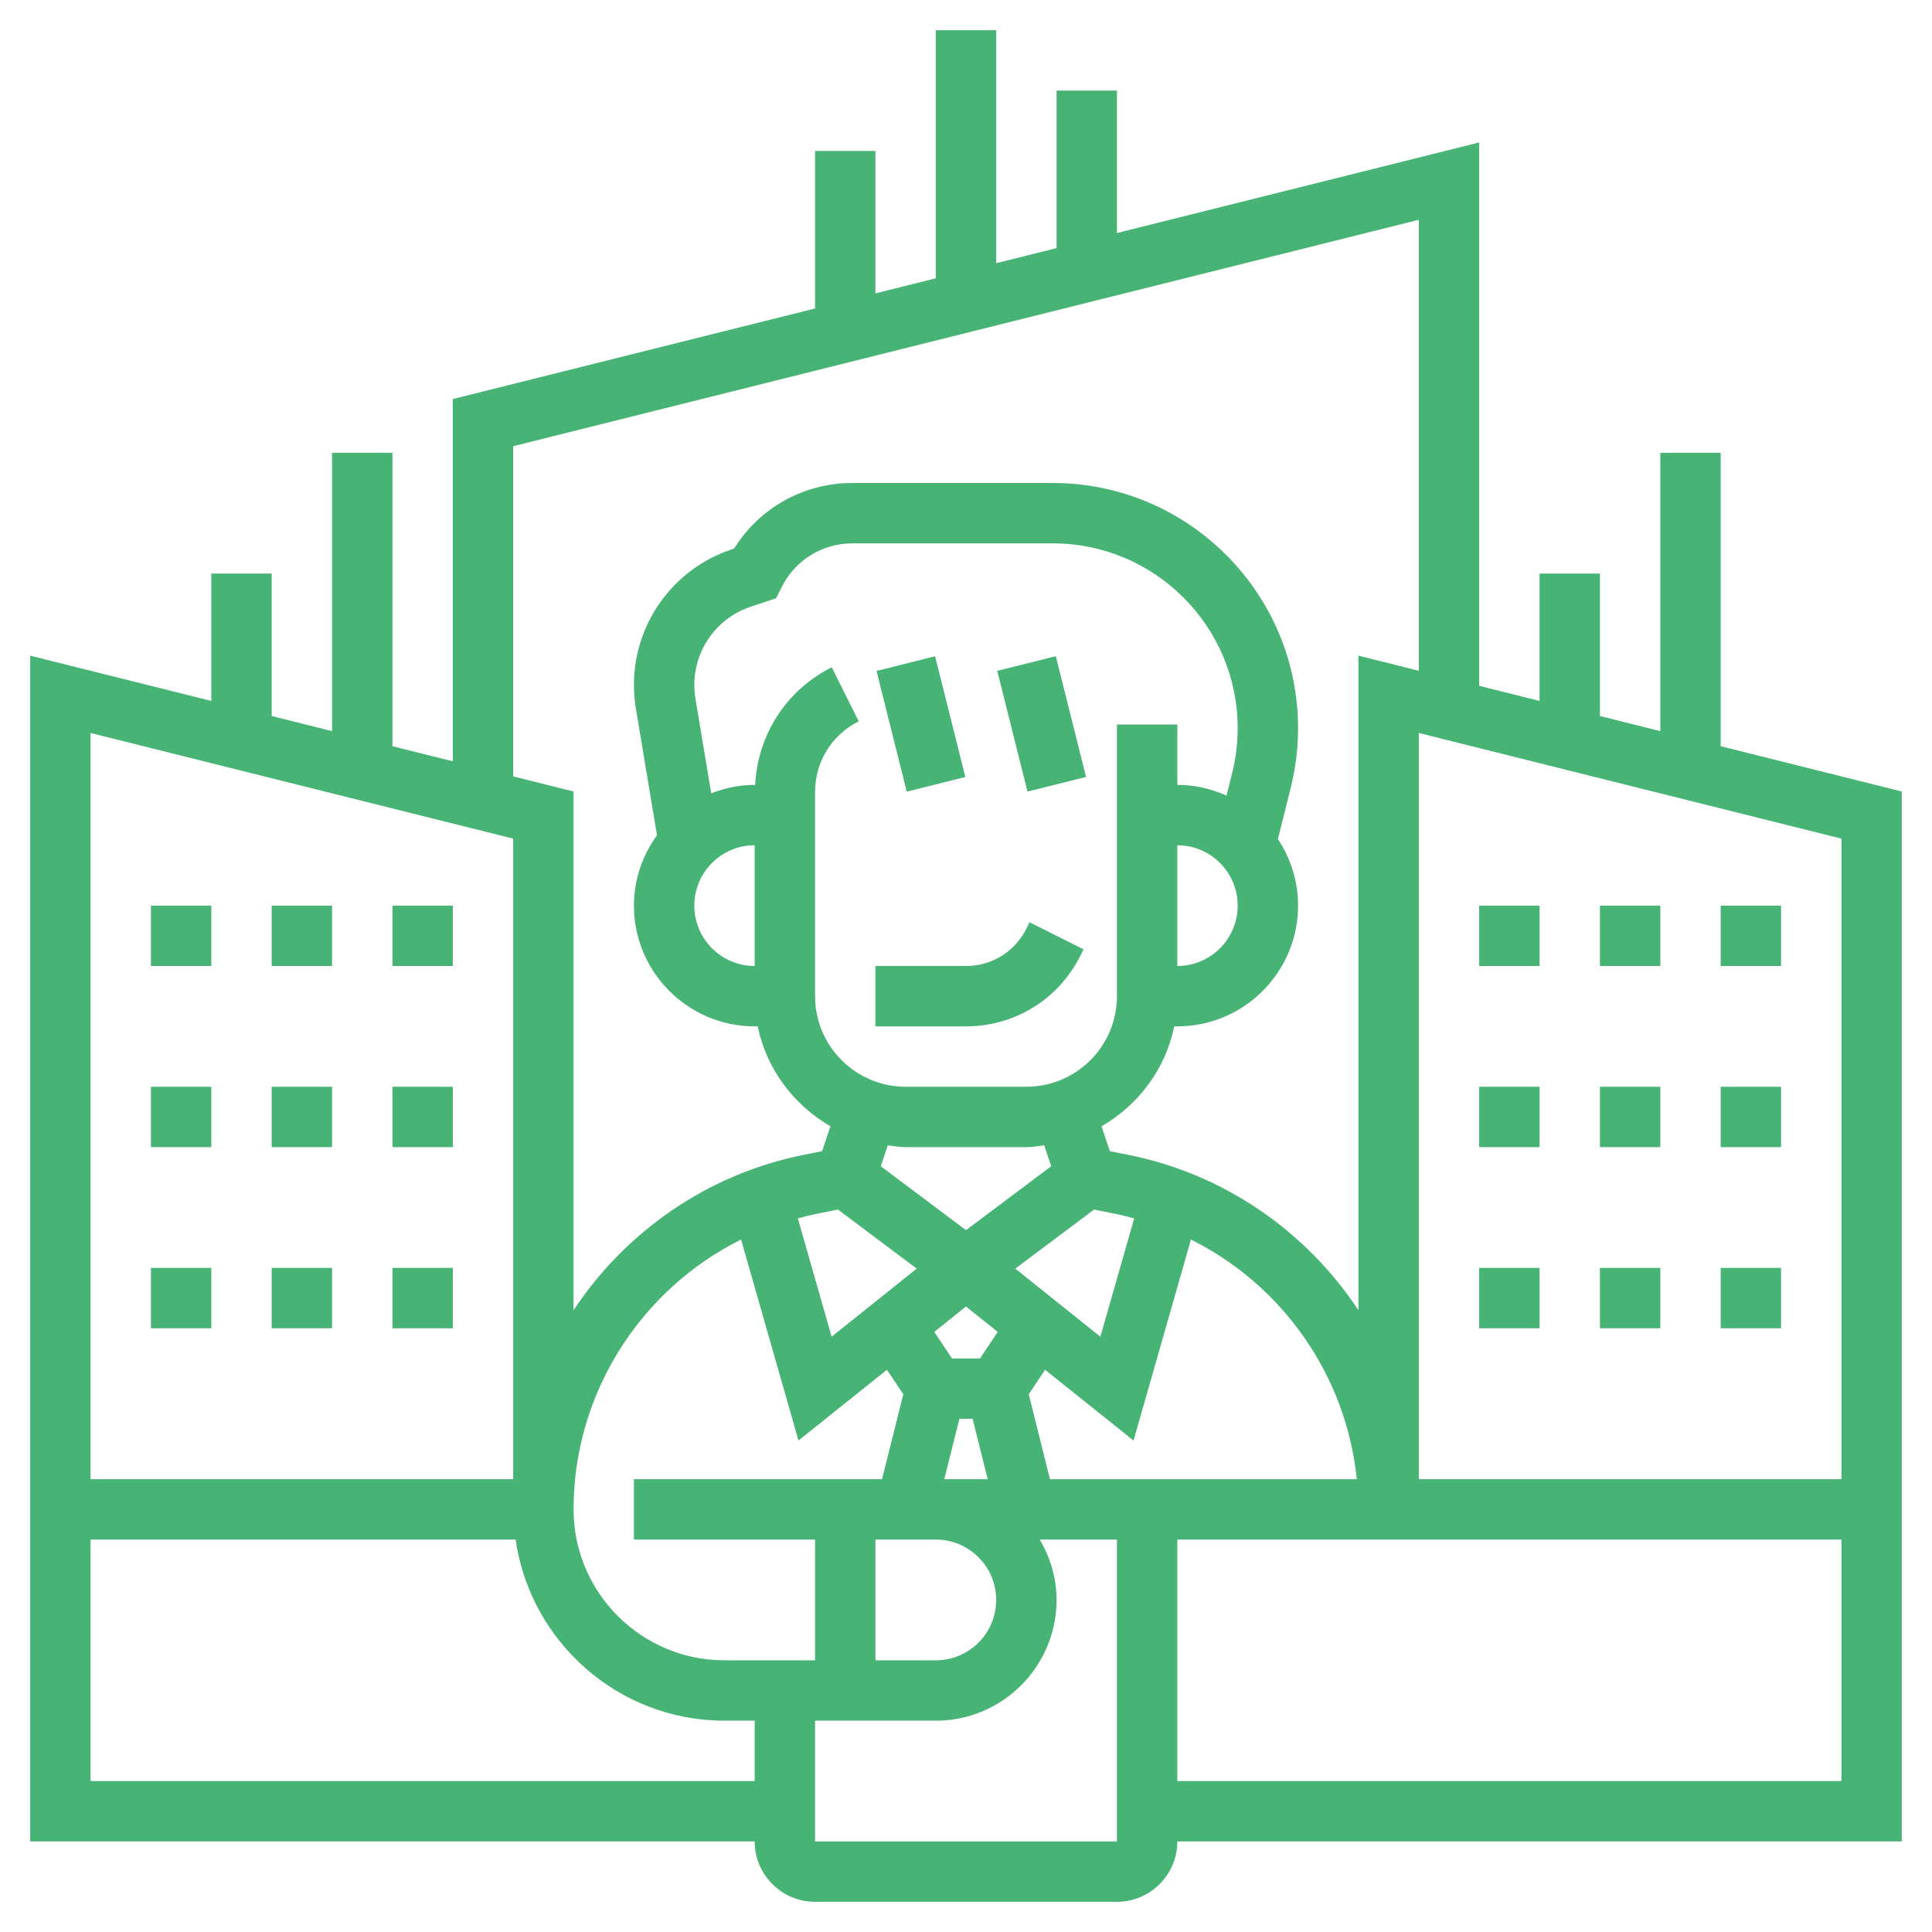 <?xml version="1.0"?>
<svg xmlns="http://www.w3.org/2000/svg" xmlns:xlink="http://www.w3.org/1999/xlink" xmlns:svgjs="http://svgjs.com/svgjs" version="1.1" width="512" height="512" x="0" y="0" viewBox="0 0 64 64" style="enable-background:new 0 0 512 512" xml:space="preserve" class=""><g><g xmlns="http://www.w3.org/2000/svg"><path d="m35.789 31.658.105-.211-1.789-.895-.105.212c-.381.762-1.147 1.236-2 1.236h-3v2h3c1.615 0 3.067-.897 3.789-2.342z" fill="#47b475" data-original="#000000" style="" class=""/><path d="m29.5 21.938h2v4.123h-2z" transform="matrix(.97 -.243 .243 .97 -4.91 8.114)" fill="#47b475" data-original="#000000" style="" class=""/><path d="m33.5 21.938h2v4.123h-2z" transform="matrix(.97 -.243 .243 .97 -4.791 9.084)" fill="#47b475" data-original="#000000" style="" class=""/><path d="m5 42h2v2h-2z" fill="#47b475" data-original="#000000" style="" class=""/><path d="m9 42h2v2h-2z" fill="#47b475" data-original="#000000" style="" class=""/><path d="m13 42h2v2h-2z" fill="#47b475" data-original="#000000" style="" class=""/><path d="m5 36h2v2h-2z" fill="#47b475" data-original="#000000" style="" class=""/><path d="m9 36h2v2h-2z" fill="#47b475" data-original="#000000" style="" class=""/><path d="m13 36h2v2h-2z" fill="#47b475" data-original="#000000" style="" class=""/><path d="m5 30h2v2h-2z" fill="#47b475" data-original="#000000" style="" class=""/><path d="m9 30h2v2h-2z" fill="#47b475" data-original="#000000" style="" class=""/><path d="m13 30h2v2h-2z" fill="#47b475" data-original="#000000" style="" class=""/><path d="m49 42h2v2h-2z" fill="#47b475" data-original="#000000" style="" class=""/><path d="m53 42h2v2h-2z" fill="#47b475" data-original="#000000" style="" class=""/><path d="m57 42h2v2h-2z" fill="#47b475" data-original="#000000" style="" class=""/><path d="m49 36h2v2h-2z" fill="#47b475" data-original="#000000" style="" class=""/><path d="m53 36h2v2h-2z" fill="#47b475" data-original="#000000" style="" class=""/><path d="m57 36h2v2h-2z" fill="#47b475" data-original="#000000" style="" class=""/><path d="m49 30h2v2h-2z" fill="#47b475" data-original="#000000" style="" class=""/><path d="m53 30h2v2h-2z" fill="#47b475" data-original="#000000" style="" class=""/><path d="m57 30h2v2h-2z" fill="#47b475" data-original="#000000" style="" class=""/><path d="m57 24.719v-9.719h-2v9.219l-2-.5v-4.719h-2v4.219l-2-.5v-18l-12 3v-4.719h-2v5.219l-2 .5v-7.719h-2v8.219l-2 .5v-4.719h-2v5.219l-12 3v12l-2-.5v-9.719h-2v9.219l-2-.5v-4.719h-2v4.219l-6-1.5v39.281h24c0 1.103.897 2 2 2h10c1.103 0 2-.897 2-2h24v-34.781zm4 24.281h-14v-24.719l14 3.5zm-26.219 0-.703-2.813.541-.811 2.931 2.344 1.902-6.658c3.033 1.509 5.146 4.503 5.494 7.939h-10.165zm-1.781 4c0 1.103-.897 2-2 2h-2v-4h2c1.103 0 2 .897 2 2zm-5.447-30.895c-1.504.752-2.453 2.231-2.537 3.895h-.016c-.509 0-.992.105-1.44.279l-.523-3.138c-.024-.149-.037-.3-.037-.45 0-1.178.751-2.221 1.869-2.593l.84-.28.186-.371c.446-.892 1.343-1.447 2.341-1.447h6.641c3.376 0 6.123 2.747 6.123 6.123 0 .501-.062 1-.183 1.485l-.187.747c-.499-.224-1.048-.355-1.63-.355v-2h-2v9c0 1.654-1.346 3-3 3h-4c-1.654 0-3-1.346-3-3v-6.764c0-.998.555-1.895 1.447-2.341zm-2.553 9.895c-1.103 0-2-.897-2-2s.897-2 2-2zm14-4c1.103 0 2 .897 2 2s-.897 2-2 2zm-7.719 21 .5-2h.438l.5 2zm1.184-4h-.93l-.586-.879 1.051-.84 1.051.84zm1.168-2.975 2.609-1.957.736.148c.201.04.396.094.593.146l-1.12 3.918zm-3.633-4.025h4c.203 0 .396-.036.592-.06l.231.692-2.823 2.118-2.823-2.117.231-.692c.196.023.389.059.592.059zm-2.242 2.068 2.609 1.957-2.818 2.255-1.12-3.918c.196-.052.391-.106.593-.146zm-3.209.993 1.902 6.658 2.931-2.344.541.811-.704 2.814h-8.219v2h6v4h-3c-2.757 0-5-2.243-5-5 0-3.848 2.224-7.285 5.549-8.939zm-7.549-26.28 30-7.5v14.938l-2-.5v21.683c-1.717-2.591-4.417-4.505-7.629-5.148l-.606-.121-.275-.823c1.216-.705 2.119-1.89 2.408-3.31h.102c2.206 0 4-1.794 4-4 0-.815-.248-1.572-.668-2.205l.425-1.701c.161-.643.243-1.306.243-1.971 0-4.479-3.644-8.123-8.123-8.123h-6.641c-1.614 0-3.079.822-3.918 2.173l-.082.027c-1.935.646-3.236 2.45-3.236 4.491 0 .261.021.521.064.778l.7 4.199c-.476.658-.764 1.46-.764 2.332 0 2.206 1.794 4 4 4h.101c.289 1.419 1.193 2.604 2.408 3.31l-.275.824-.606.121c-3.212.643-5.912 2.557-7.629 5.148v-17.184l-2-.5v-10.938zm0 13v21.219h-14v-24.719zm-14 31.219v-8h14.08c.488 3.386 3.401 6 6.92 6h1v2zm24 2v-4h4c2.206 0 4-1.794 4-4 0-.732-.212-1.409-.556-2h2.556v10zm12-2v-8h22v8z" fill="#47b475" data-original="#000000" style="" class=""/></g></g></svg>
